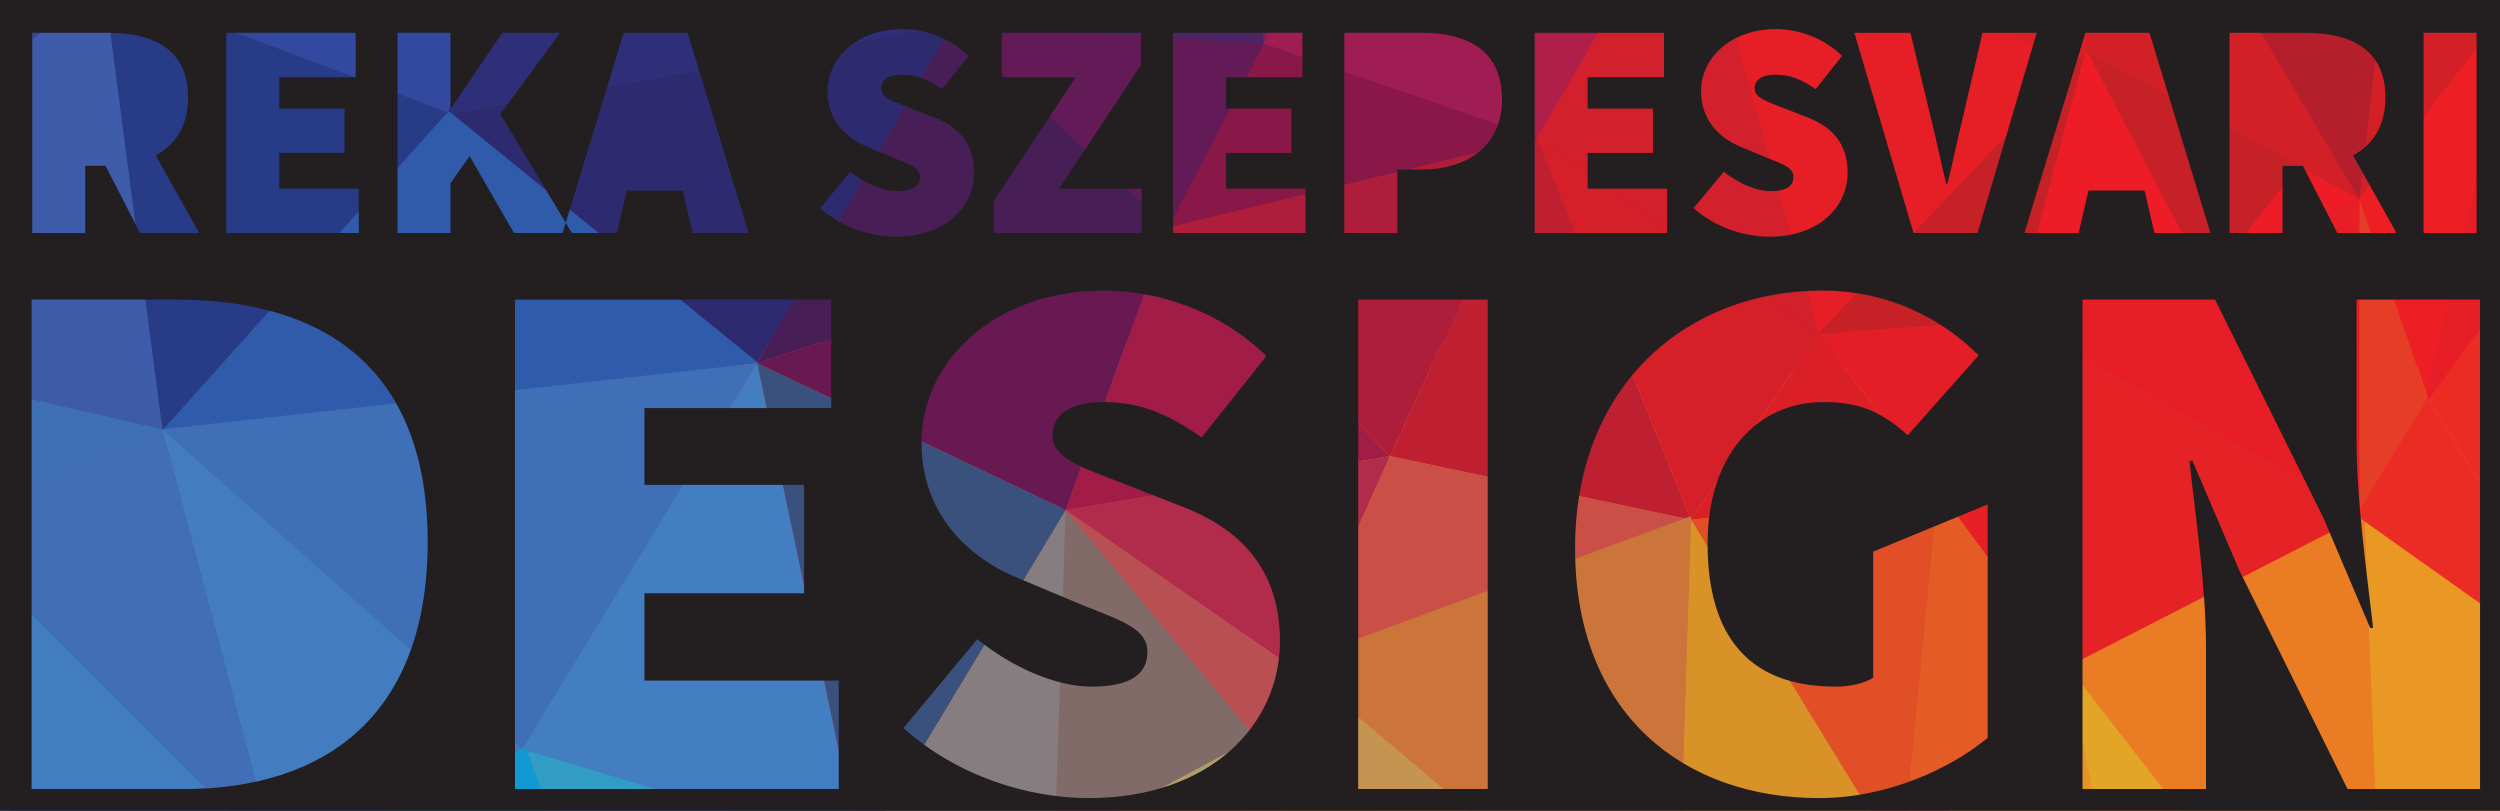 <?xml version="1.0" encoding="utf-8"?>
<!-- Generator: Adobe Illustrator 16.0.0, SVG Export Plug-In . SVG Version: 6.00 Build 0)  -->
<!DOCTYPE svg PUBLIC "-//W3C//DTD SVG 1.1//EN" "http://www.w3.org/Graphics/SVG/1.1/DTD/svg11.dtd">
<svg version="1.1" id="Layer_1" xmlns:x="http://ns.adobe.com/Extensibility/1.0/" xmlns:i="http://ns.adobe.com/AdobeIllustrator/10.0/" xmlns:graph="http://ns.adobe.com/Graphs/1.0/"
	 xmlns="http://www.w3.org/2000/svg" xmlns:xlink="http://www.w3.org/1999/xlink" x="0px" y="0px" width="554.972px"
	 height="179.992px" viewBox="0 0 554.972 179.992" style="enable-background:new 0 0 554.972 179.992;" xml:space="preserve">
<g id="Layer_4">
	<rect x="2.23" y="-29.262" style="fill:#3E5CAA;" width="164" height="237.334"/>
	<rect x="166.896" y="-29.928" style="fill:#621B57;" width="170.667" height="144.668"/>
	<rect x="161.563" y="76.072" style="fill:#B84F52;" width="218.667" height="141.333"/>
	<rect x="332.896" y="-31.928" style="fill:#C62127;" width="237.334" height="158"/>
	<rect x="276.23" y="81.405" style="fill:#EA7C24;" width="303.332" height="132"/>
</g>
<g id="triangles">
	<polyline style="fill:#48A3AE;" points="190.914,189.021 234.115,187.664 216.727,268.63 190.914,189.021 	"/>
	<polygon style="fill:#36A5BE;" points="137.931,225.703 190.914,189.021 216.727,268.63 	"/>
	<polyline style="fill:#319DC4;" points="116.74,166.471 140.106,227.875 191.458,188.751 116.74,166.471 	"/>
	<polygon style="fill:#22409A;" points="-13.68,-71.813 23,-4.159 52.345,-71.813 	"/>
	<polygon style="fill:#2E2E79;" points="118.369,-17.201 98.806,25.457 211.292,5.622 	"/>
	<polygon style="fill:#273B86;" points="19.468,-7.42 36.042,95.896 100.436,25.185 99.894,25.185 	"/>
	<polygon style="fill:#32499E;" points="-16.125,-18.016 23,-4.159 -13.68,26 	"/>
	<polygon style="fill:#2B317C;" points="52.345,-71.813 23,-4.159 118.369,-17.201 85.765,-70.998 	"/>
	<polygon style="fill:#2B317C;" points="-13.68,-71.813 -16.125,-18.016 23,-4.159 	"/>
	<polygon style="fill:#2D2B70;" points="118.369,-17.201 118.369,-70.184 167.275,-72.628 	"/>
	<polygon style="fill:#33499F;" points="22.73,-3.887 118.098,-16.929 99.351,24.914 	"/>
	<polygon style="fill:#2E2A6F;" points="186.023,-71.813 167.275,-72.628 118.369,-17.201 211.292,5.622 	"/>
	<polygon style="fill:#2E2A6F;" points="98.534,25.457 168.09,80.612 211.292,5.622 	"/>
	<polygon style="fill:#3E5CAA;" points="36.042,95.285 23,-4.159 -13.68,26 -13.68,61.865 	"/>
	<polygon style="fill:#2F5BAA;" points="99.621,24.642 168.363,80.612 35.771,95.828 	"/>
	<polygon style="fill:#2E2A70;" points="52.345,-71.813 118.641,-70.184 118.369,-17.201 	"/>
	<polygon style="fill:#3E6FB7;" points="-13.68,83.873 36.042,95.285 -7.158,122.183 -14.494,117.292 	"/>
	<polygon style="fill:#3E6FB7;" points="168.09,80.612 115.923,166.199 36.042,95.285 	"/>
	<polygon style="fill:#437DC0;" points="61.312,190.651 36.042,95.285 115.923,166.199 	"/>
	<polygon style="fill:#427EC1;" points="168.09,80.612 115.923,166.199 190.914,189.021 	"/>
	<polygon style="fill:#2C2159;" points="186.023,-71.813 211.292,5.622 269.979,-72.628 	"/>
	<polygon style="fill:#481E57;" points="259.383,50.453 211.292,5.622 168.09,80.612 	"/>
	<polygon style="fill:#4D2464;" points="270.251,-73.17 280.848,10.106 210.884,6.165 	"/>
	<polygon style="fill:#621B57;" points="211.292,5.622 259.383,50.453 280.576,9.697 	"/>
	<polygon style="fill:#691951;" points="168.09,80.612 236.56,113.216 259.383,50.453 	"/>
	<polygon style="fill:#7A2062;" points="269.979,-72.628 303.398,-47.36 280.576,9.697 	"/>
	<polygon style="fill:#72285F;" points="269.979,-72.628 341.708,-72.628 303.398,-47.36 	"/>
	<polygon style="fill:#AD1E54;" points="341.708,-72.628 363.716,-72.628 375.126,-27.797 303.398,-47.36 	"/>
	<polygon style="fill:#BC3C4D;" points="363.716,-72.628 422.406,-74.259 375.126,-27.797 	"/>
	<polygon style="fill:#CE2929;" points="422.406,-74.259 454.195,-74.259 464.791,-48.175 375.126,-27.797 	"/>
	<polygon style="fill:#CA583E;" points="454.195,-74.259 481.908,-73.444 464.791,-48.175 	"/>
	<polygon style="fill:#E33326;" points="481.908,-73.444 516.958,-71.813 560.16,-4.159 464.791,-48.175 	"/>
	<polygon style="fill:#DF4326;" points="511.251,-72.628 559.343,-72.628 560.16,-4.159 	"/>
	<polygon style="fill:#D32027;" points="464.791,-48.175 460.714,14.588 527.554,46.377 563.962,-5.245 	"/>
	<polygon style="fill:#DA1F27;" points="375.126,-27.797 464.791,-48.175 462.888,16.491 	"/>
	<polygon style="fill:#E61E25;" points="375.126,-27.797 403.658,74.091 460.714,14.588 	"/>
	<polygon style="fill:#D2202C;" points="375.126,-27.797 341.166,30.62 403.658,74.091 	"/>
	<polygon style="fill:#B01E4A;" points="303.398,-47.36 341.166,30.62 375.126,-27.797 	"/>
	<polygon style="fill:#9F1D52;" points="303.398,-47.36 279.761,11.6 341.166,30.62 	"/>
	<polygon style="fill:#891848;" points="280.576,9.697 259.383,50.453 341.166,30.62 	"/>
	<polygon style="fill:#AE1E3A;" points="259.383,50.453 308.561,101.263 341.166,30.62 	"/>
	<polygon style="fill:#BE2032;" points="341.166,30.62 308.561,101.263 375.401,115.392 	"/>
	<polygon style="fill:#D51F29;" points="341.166,30.62 403.658,74.091 375.401,115.392 	"/>
	<polygon style="fill:#A11C47;" points="259.383,50.453 236.56,113.216 308.561,101.263 	"/>
	<polygon style="fill:#B12C4A;" points="236.56,113.216 308.561,101.263 287.369,148.539 	"/>
	<polygon style="fill:#C94F47;" points="308.561,101.263 287.369,148.539 375.401,115.392 	"/>
	<polygon style="fill:#B84F52;" points="236.56,113.216 278.673,163.753 287.369,148.539 	"/>
	<polygon style="fill:#806B69;" points="236.56,113.216 234.115,187.664 278.673,163.753 	"/>
	<polygon style="fill:#857D80;" points="236.56,113.216 190.914,189.021 234.115,187.664 	"/>
	<polygon style="fill:#3A517D;" points="168.09,80.612 190.914,189.021 236.56,113.216 	"/>
	<polygon style="fill:#CB753B;" points="287.369,148.539 375.401,115.392 372.14,218.638 	"/>
	<polygon style="fill:#C69451;" points="287.369,148.539 278.673,163.753 372.14,218.638 	"/>
	<polygon style="fill:#D99228;" points="375.401,115.392 372.14,218.638 422.134,192.555 	"/>
	<polygon style="fill:#DA1F27;" points="403.658,74.091 375.401,115.392 430.285,108.869 	"/>
	<polygon style="fill:#E04F26;" points="375.401,115.392 430.285,108.869 422.134,192.555 	"/>
	<polygon style="fill:#E41E26;" points="403.658,74.091 447.673,70.831 430.285,108.869 	"/>
	<path style="fill:#E31E26;" d="M403.658,74.091"/>
	<polygon style="fill:#C52126;" points="462.888,11.6 447.673,70.831 403.658,74.091 	"/>
	<polygon style="fill:#ED1C26;" points="462.888,11.6 446.587,73.006 523.75,44.205 	"/>
	<polygon style="fill:#E71E25;" points="443.869,70.831 523.75,44.205 524.837,114.304 	"/>
	<polygon style="fill:#ED1F24;" points="560.16,-2.529 523.751,44.205 538.964,88.22 	"/>
	<polygon style="fill:#EA2C24;" points="559.615,60.506 538.964,88.22 559.615,122.455 	"/>
	<polygon style="fill:#E71E25;" points="559.615,-3.072 537.88,90.393 559.615,60.506 	"/>
	<polygon style="fill:#E53D26;" points="523.75,44.205 523.75,113.761 538.964,88.22 	"/>
	<polygon style="fill:#E52225;" points="447.673,70.831 459.083,147.996 524.837,114.304 	"/>
	<polygon style="fill:#E62025;" points="447.673,68.115 430.285,108.869 459.083,147.996 	"/>
	<polygon style="fill:#E99823;" points="524.837,114.304 529.728,238.744 559.074,197.445 559.617,140.388 	"/>
	<polygon style="fill:#EA7C24;" points="524.837,114.304 459.083,147.996 529.728,238.744 	"/>
	<polygon style="fill:#E3A525;" points="459.083,147.996 477.56,243.634 529.728,238.744 	"/>
	<polygon style="fill:#E59425;" points="459.083,147.996 422.134,192.555 477.56,243.634 	"/>
	<polygon style="fill:#E45B25;" points="430.285,108.869 459.083,147.996 422.134,192.555 	"/>
	<polyline style="fill:#C59E2D;" points="420.503,193.641 416.699,246.895 477.56,243.091 421.048,191.466 	"/>
	<polygon style="fill:#D99228;" points="422.812,192.689 375.401,115.392 372.14,218.638 	"/>
	<polygon style="fill:#D6AB29;" points="372.14,218.638 422.812,192.689 416.699,246.895 	"/>
	<polyline style="fill:#CB753B;" points="287.096,147.042 375.401,114.574 372.14,218.638 287.369,148.539 	"/>
	<polygon style="fill:#A0A35A;" points="278.673,163.753 309.105,244.042 372.14,218.638 	"/>
	<polygon style="fill:#AE9E6A;" points="234.115,187.664 278.673,163.753 309.105,244.042 	"/>
	<polygon style="fill:#C69451;" points="278.673,163.753 287.096,147.042 372.14,218.638 	"/>
	<polygon style="fill:#EA2C24;" points="538.964,88.22 559.615,122.455 559.617,140.388 523.07,114.439 	"/>
	<polygon style="fill:#789A78;" points="234.115,187.664 216.727,268.63 309.105,244.042 	"/>
	<polygon style="fill:#1199D6;" points="61.312,190.651 116.466,165.927 142.279,230.591 	"/>
	<polygon style="fill:#2299D6;" points="61.312,190.651 71.637,281.128 140.106,227.875 	"/>
	<polygon style="fill:#2E8FB8;" points="140.649,226.789 106.958,337.644 217.814,268.63 	"/>
	<polygon style="fill:#208BCB;" points="140.921,227.332 71.637,281.128 107.5,339.001 	"/>
	<polygon style="fill:#3E5BA9;" points="-14.086,60.234 36.042,95.285 -15.309,83.465 	"/>
	<polygon style="fill:#427DC0;" points="-14.086,115.253 61.312,190.651 -14.902,205.731 	"/>
	<polygon style="fill:#3E89C9;" points="-14.902,205.731 61.312,190.651 71.637,281.128 	"/>
	<polygon style="fill:#416EB6;" points="-14.086,115.253 36.042,95.285 61.312,190.651 	"/>
	<polygon style="fill:#427CBF;" points="-14.902,205.731 71.637,281.128 -15.309,278.685 	"/>
	<polygon style="fill:#4275BB;" points="-15.309,278.685 -14.494,321.07 -7.565,338.595 71.637,281.128 	"/>
	<polygon style="fill:#3A6FB7;" points="-7.565,338.595 71.637,281.128 107.5,339.001 	"/>
	<polygon style="fill:#C62127;" points="463.431,11.6 490.058,62.679 510.435,36.597 	"/>
	<polygon style="fill:#B51F2B;" points="496.853,-1.307 523.751,44.339 529.458,-5.382 	"/>
</g>
<g id="Layer_3">
	<path style="fill:#231F20;" d="M-0.528-120.179V252.08h556.66v-372.259H-0.528z M538.009,7.284h11.762v44.441h-11.762V7.284z
		 M494.935,7.284h16.818c9.572,0,17.779,3.281,17.779,14.357c0,6.358-2.871,10.531-7.184,12.857l9.648,17.227h-13.131l-7.654-14.906
		h-4.516v14.906h-11.764V7.284H494.935z M424.097,7.284l4.656,19.418c1.229,4.718,2.051,9.299,3.279,14.084h0.273
		c1.229-4.786,2.119-9.366,3.279-14.084l4.516-19.418h12.027l-13.123,44.441h-14.221L411.656,7.284H424.097z M392.099,34.976
		l-5.537-2.326c-4.787-1.914-8.956-5.948-8.956-12.375c0-7.589,6.836-13.813,16.55-13.813c5.057,0,10.66,1.914,14.768,5.95
		l-5.883,7.383c-3.006-2.12-5.605-3.214-8.885-3.214c-2.871,0-4.658,1.027-4.658,3.008c0,2.122,2.539,2.874,6.568,4.445l5.406,2.121
		c5.533,2.189,8.68,6.018,8.68,12.169c0,7.521-6.291,14.224-17.365,14.224c-5.605,0-12.033-2.052-16.82-6.358l6.699-8.069
		c3.146,2.528,7.106,4.307,10.396,4.307c3.554,0,5.056-1.162,5.056-3.145C398.117,37.163,395.863,36.479,392.099,34.976z
		 M220.619,44.615l18.188-27.485h-16.41V7.284h30.905v7.11l-18.187,27.485h18.324v9.846h-32.82V44.615L220.619,44.615z
		 M50.233,7.284H78.95v9.846H61.994v6.973h14.494v9.845H61.994v7.93h17.638v9.846H50.233V7.284z M7.158,7.284h16.82
		c9.573,0,17.777,3.281,17.777,14.357c0,6.358-2.873,10.531-7.18,12.857l9.64,17.227H31.088L23.43,36.819h-4.513v14.906H7.158V7.284
		z M40.78,175.156H7.017V66.515H39.11c33.091,0,55.824,15.377,55.824,53.82C94.934,158.778,72.201,175.156,40.78,175.156z
		 M104.25,34.632l-4.24,6.016v11.078H88.25V7.284h11.76V23.83h0.274l11.212-16.545h12.854l-13.265,18.049l14.503,24.128
		l12.848-42.177h14.222l13.536,44.441h-12.441l-2.189-9.436H139.12l-2.189,9.436h-9.98l-1.361-2.264l-0.691,2.264h-10.805
		L104.25,34.632z M186.19,175.156h-71.87V66.515h70.199v24.07h-41.452v17.047H178.5v24.068h-35.434v19.387h43.123L186.19,175.156
		L186.19,175.156z M182.059,46.188l6.698-8.069c3.145,2.528,7.11,4.307,10.395,4.307c3.555,0,5.058-1.162,5.058-3.145
		c0-2.119-2.258-2.803-6.016-4.306l-5.541-2.326c-4.784-1.914-8.955-5.948-8.955-12.375c0-7.589,6.836-13.813,16.546-13.813
		c5.059,0,10.665,1.914,14.769,5.95l-5.881,7.383c-3.008-2.12-5.607-3.214-8.888-3.214c-2.87,0-4.65,1.027-4.65,3.008
		c0,2.122,2.533,2.874,6.565,4.445l5.401,2.121c5.537,2.189,8.685,6.018,8.685,12.169c0,7.521-6.292,14.224-17.367,14.224
		C193.271,52.547,186.843,50.495,182.059,46.188z M241.678,177.164c-13.706,0-29.419-5.015-41.118-15.545l16.38-19.725
		c7.688,6.186,17.382,10.531,25.406,10.531c8.692,0,12.366-2.842,12.366-7.688c0-5.183-5.512-6.854-14.705-10.528l-13.539-5.685
		c-11.699-4.679-21.895-14.543-21.895-30.253c0-18.552,16.712-33.762,40.447-33.762c12.366,0,26.072,4.679,36.101,14.543
		L266.75,97.105c-7.354-5.186-13.708-7.856-21.728-7.856c-7.021,0-11.368,2.506-11.368,7.354c0,5.182,6.185,7.021,16.046,10.861
		l13.206,5.183c13.539,5.349,21.226,14.71,21.226,29.751C284.132,160.783,268.754,177.164,241.678,177.164z M289.814,51.725h-29.401
		V7.284h28.717v9.846h-16.957v6.973h14.494v9.845h-14.494v7.93h17.641L289.814,51.725L289.814,51.725z M330.259,175.156h-28.75
		V66.515h28.75V175.156z M315.66,37.64h-5.471v14.085h-11.761V7.284h17.229c9.572,0,17.778,3.555,17.778,14.767
		C333.437,32.924,324.958,37.64,315.66,37.64z M340.683,7.284H369.4v9.846h-16.955v6.973h14.494v9.845h-14.494v7.93h17.641v9.846
		h-29.401L340.683,7.284L340.683,7.284z M441.242,163.792c-8.023,6.686-22.066,13.371-37.438,13.371
		c-29.754,0-54.157-18.386-54.157-55.488c0-36.439,25.071-57.165,54.825-57.165c15.373,0,27.07,6.686,34.764,14.374l-15.717,17.718
		c-5.342-4.682-10.021-7.354-18.715-7.354c-14.711,0-25.739,11.7-25.739,31.42c0,20.394,9.021,31.756,28.413,31.756
		c3.008,0,6.35-0.668,8.355-2.004v-27.967l25.408-10.475h-41.455h41.455V163.792L441.242,163.792z M449.4,51.725l13.537-44.441
		h14.221l13.539,44.441h-12.443l-2.184-9.436h-12.451l-2.184,9.436H449.4z M550.542,175.156h-29.414l-24.066-48.635l-10.359-24.236
		h-0.668c1.33,12.369,3.674,28.08,3.674,41.448v31.423h-27.414V66.515h29.42l24.064,48.472l10.367,24.404h0.662
		c-1.332-11.701-3.674-28.08-3.674-41.453V66.515h27.408V175.156z"/>
</g>
</svg>
